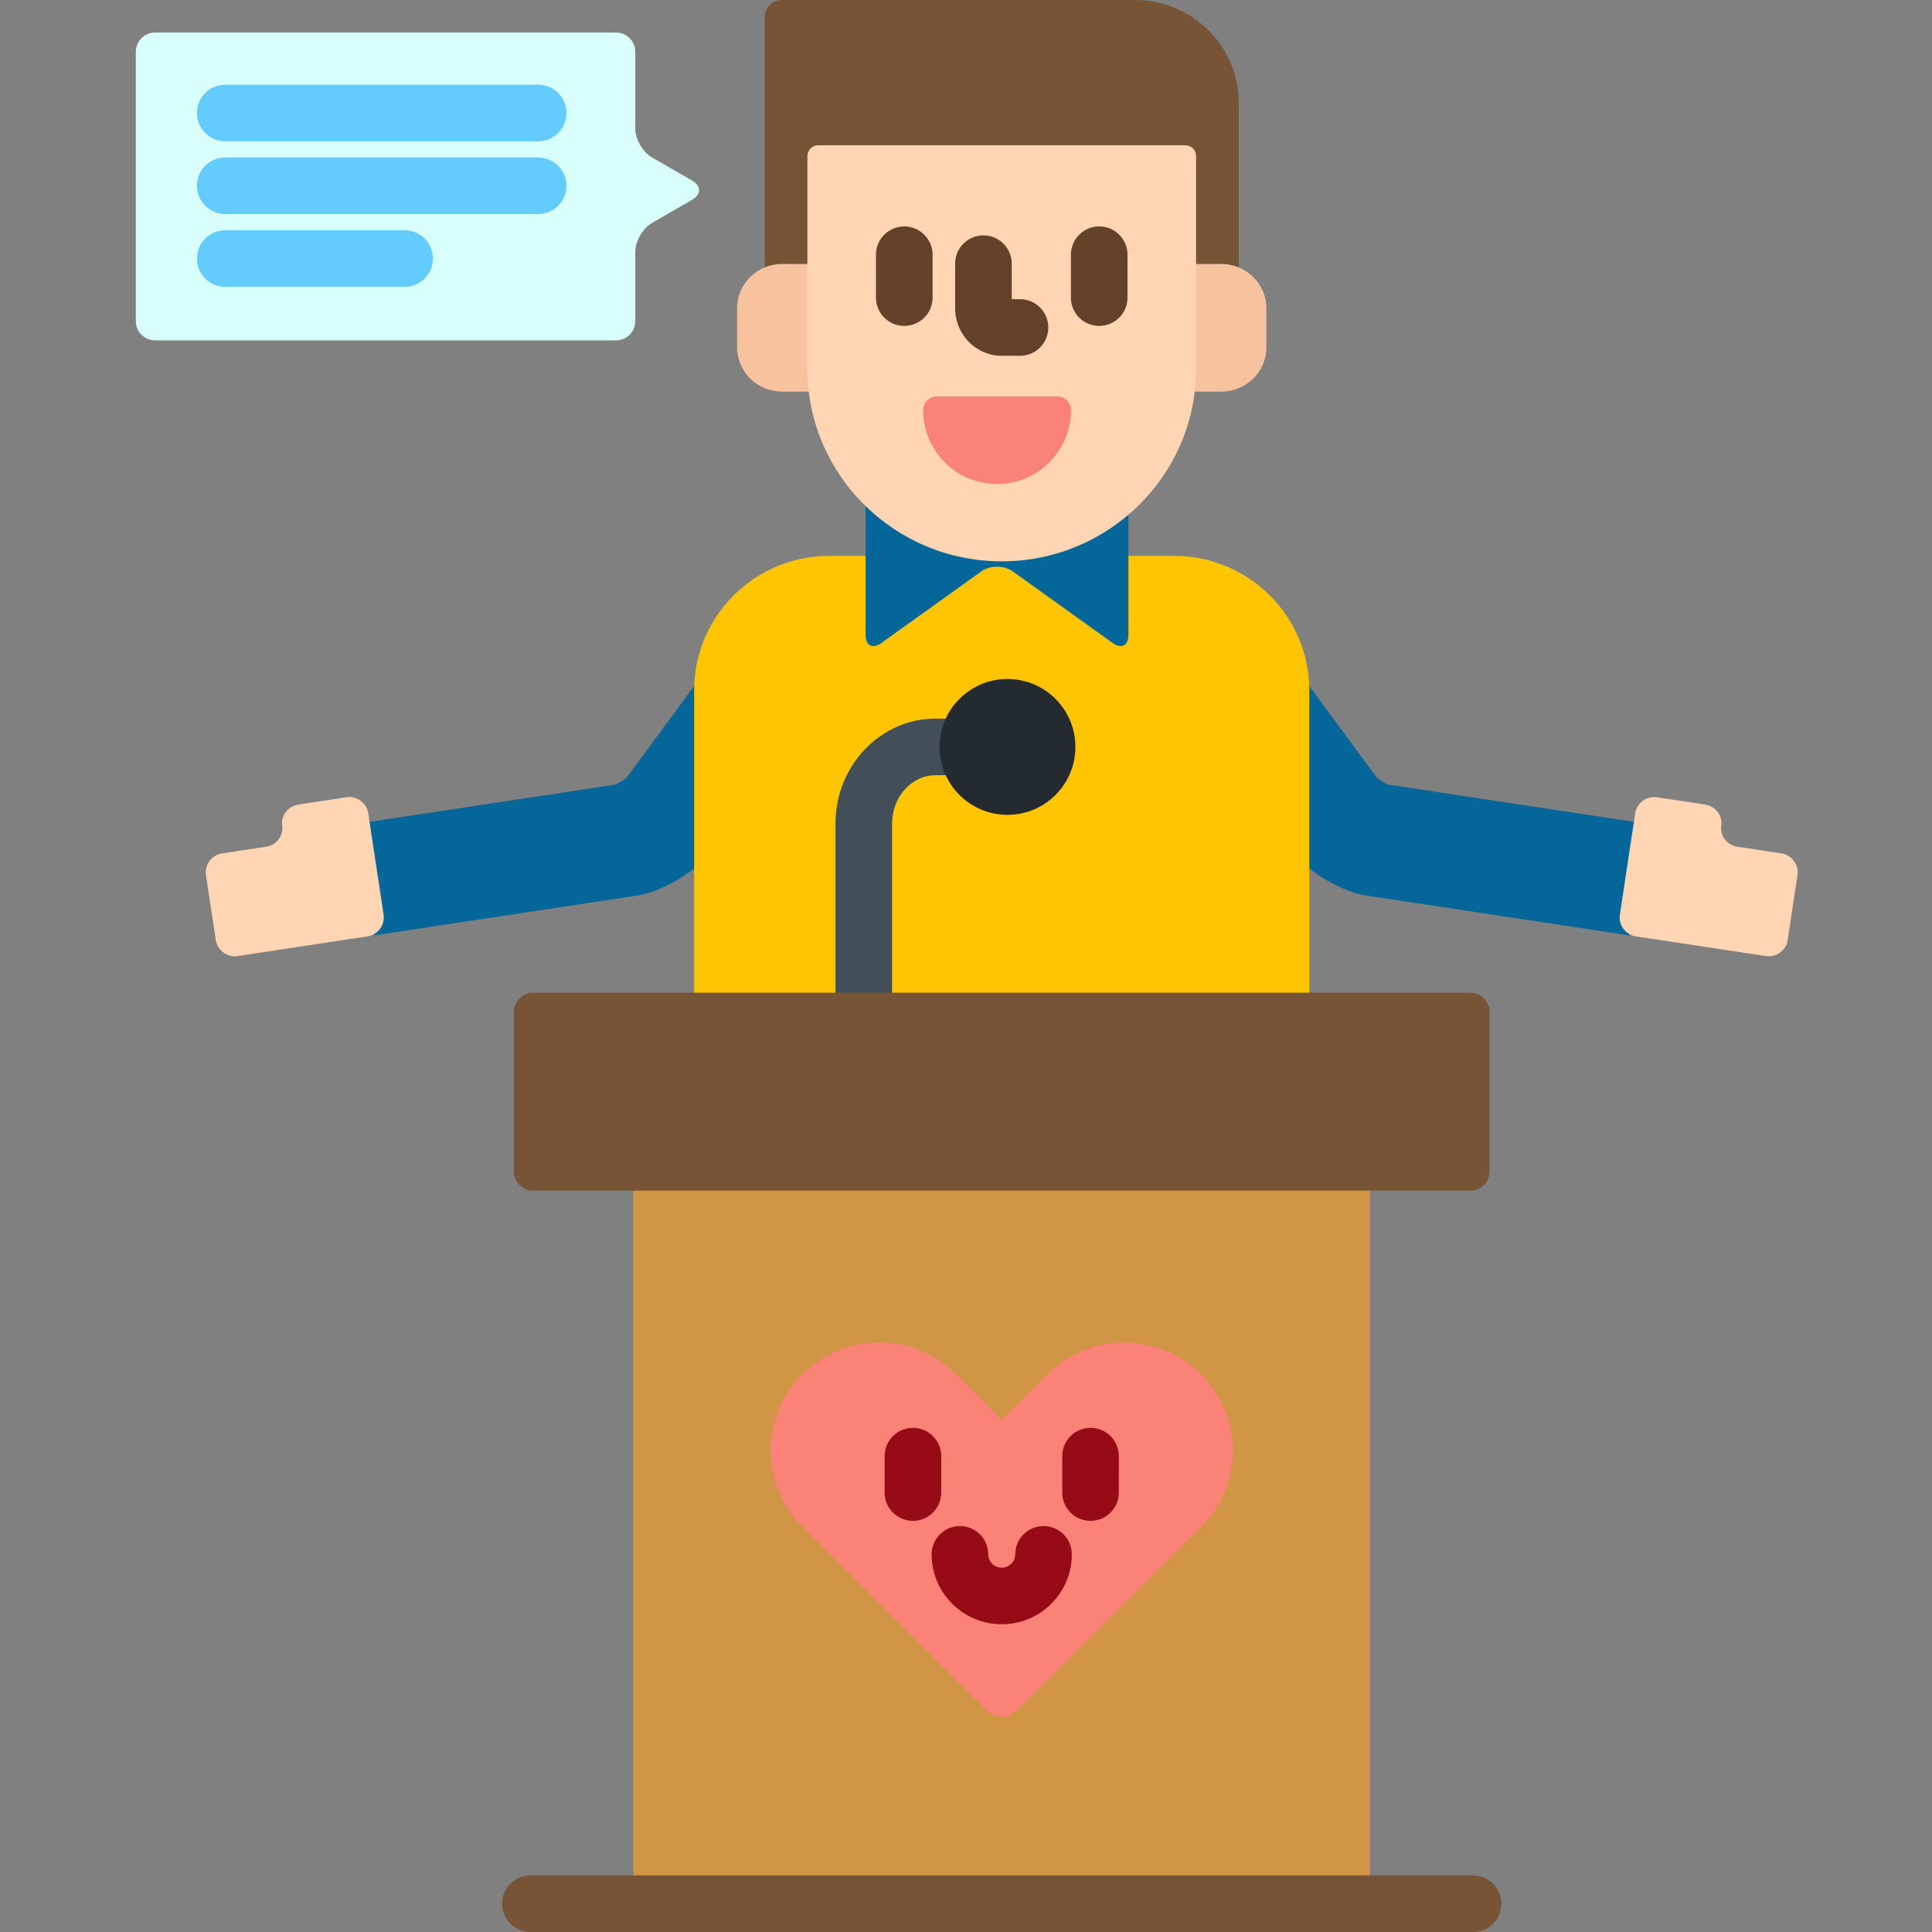 <svg height="512pt" viewBox="-36 0 512 512" width="512pt" xmlns="http://www.w3.org/2000/svg"><rect x="-36" y="0" width="512" height="512" fill="#808080" stroke="none"/><path d="m331.895 207.93c-.871-.293-2.598-1.426-3.215-2.109l-18.816-25.527c.066.871.113 1.75.113 2.641v46.426c4.445 3.699 9.965 6.637 15.059 7.812l70.734 10.715 4.488-29.602zm0 0" fill="#046699"/><path d="m424.438 224.391c-2.762-.418-4.691-2.934-4.289-5.586.402-2.656-1.527-5.172-4.289-5.59l-12.734-1.93c-2.762-.418-5.359 1.496-5.777 4.258l-4.066 26.832c-.418 2.758 1.496 5.359 4.258 5.777l34.43 5.215c2.758.418 5.359-1.5 5.777-4.258l2.605-17.176c.418-2.762-1.5-5.359-4.258-5.777zm0 0" fill="#ffd5b3"/><path d="m148.961 182.93c0-.891.047-1.766.109-2.641l-18.812 25.527c-.617.688-2.344 1.82-3.215 2.113l-68.363 10.355 4.484 29.602 70.738-10.715c5.094-1.18 10.613-4.113 15.059-7.812zm0 0" fill="#046699"/><path d="m34.5 224.391c2.762-.418 4.691-2.934 4.289-5.586-.402-2.656 1.527-5.172 4.285-5.59l12.738-1.93c2.762-.418 5.363 1.496 5.781 4.258l4.066 26.832c.418 2.758-1.5 5.359-4.262 5.777l-34.426 5.215c-2.762.418-5.363-1.5-5.781-4.258l-2.602-17.176c-.418-2.762 1.496-5.359 4.258-5.777zm0 0" fill="#ffd5b3"/><path d="m310.977 264.066v-81.137c0-19.633-16.043-35.609-35.762-35.609h-13.176v20.984c0 .574-.102 1.914-1.059 1.914-.41 0-.938-.215-1.484-.605l-26.566-19.023c-1.266-.906-2.938-1.406-4.707-1.406-1.773 0-3.445.5-4.711 1.406l-26.566 19.02c-.543.395-1.07.609-1.48.609-.957 0-1.062-1.34-1.062-1.914v-20.984h-10.676c-19.723 0-35.766 15.977-35.766 35.609v81.137zm0 0" fill="#ffc502"/><path d="m229.469 147.762c-14.102 0-26.863-5.758-36.031-15.016-.012.141-.035.281-.035.414v35.145c0 2.793 1.859 3.746 4.129 2.121l26.562-19.023c2.27-1.629 5.984-1.629 8.254 0l26.566 19.023c2.27 1.625 4.125.672 4.125-2.121v-33.23c-8.93 7.883-20.691 12.688-33.57 12.688zm0 0" fill="#046699"/><path d="m264.742 0h-93.504c-2.535 0-4.59 2.035-4.59 4.547v67.422c1.398-.645 2.945-1.012 4.586-1.012h7.734v-29.629c0-1.008.832-1.824 1.855-1.824h97.289c1.023 0 1.855.816 1.855 1.824v29.629h7.734c1.641 0 3.188.371 4.586 1.016v-44.703c0-15.035-12.355-27.27-27.547-27.27zm0 0" fill="#775436"/><path d="m178.969 97.773v-27.816h-7.734c-6.574 0-11.906 5.277-11.906 11.785v10.25c0 6.512 5.332 11.789 11.906 11.789h8.113c-.242-1.973-.379-3.973-.379-6.008zm0 0" fill="#f7c39f"/><path d="m287.703 69.957h-7.73v27.816c0 2.035-.141 4.035-.379 6.008h8.109c6.578 0 11.906-5.277 11.906-11.789v-10.25c0-6.508-5.328-11.785-11.906-11.785zm0 0" fill="#f7c39f"/><path d="m229.469 148.762c-28.395 0-51.5-22.875-51.5-50.988v-56.445c0-1.562 1.277-2.824 2.855-2.824h97.289c1.578 0 2.859 1.266 2.859 2.824v56.445c0 28.113-23.105 50.988-51.504 50.988zm0 0" fill="#ffd5b3"/><g fill="#634229"><path d="m234.312 94.289h-4.844c-6.809 0-12.348-5.641-12.348-12.574v-11.836c0-4.145 3.359-7.5 7.5-7.5 4.145 0 7.5 3.355 7.5 7.5v9.41h2.191c4.141 0 7.5 3.359 7.5 7.5 0 4.145-3.355 7.5-7.5 7.5zm0 0"/><path d="m203.641 86.371c-4.145 0-7.5-3.355-7.5-7.5v-11.367c0-4.145 3.355-7.5 7.5-7.5 4.141 0 7.5 3.355 7.5 7.5v11.367c0 4.145-3.359 7.5-7.5 7.5zm0 0"/><path d="m255.301 86.371c-4.145 0-7.5-3.355-7.5-7.5v-11.367c0-4.145 3.355-7.5 7.5-7.5 4.141 0 7.5 3.355 7.5 7.5v11.367c0 4.145-3.359 7.5-7.5 7.5zm0 0"/></g><path d="m228.223 128.273c-10.805 0-19.59-8.785-19.59-19.586 0-2.004 1.621-3.625 3.625-3.625h31.926c2.004 0 3.629 1.621 3.629 3.625 0 10.801-8.789 19.586-19.59 19.586zm0 0" fill="#fb8276"/><path d="m131.871 314.535h195.195v183.465h-195.195zm0 0" fill="#d19546"/><path d="m200.414 264.066v-45.824c0-7.059 5.18-12.801 11.539-12.801h3.809c-1.121-2.266-1.77-4.805-1.77-7.5 0-2.695.648-5.234 1.77-7.5h-3.809c-14.633 0-26.539 12.473-26.539 27.801v45.824zm0 0" fill="#424f59"/><path d="m248.992 197.941c0 9.941-8.059 18-18 18-9.941 0-18-8.059-18-18s8.059-18 18-18c9.941 0 18 8.059 18 18zm0 0" fill="#242b30"/><path d="m358.734 310.461c0 2.793-2.285 5.074-5.078 5.074h-248.375c-2.793 0-5.078-2.281-5.078-5.074v-42.32c0-2.789 2.285-5.074 5.078-5.074h248.375c2.793 0 5.078 2.285 5.078 5.074zm0 0" fill="#775436"/><path d="m354.371 512h-249.805c-4.141 0-7.5-3.355-7.5-7.5s3.359-7.5 7.5-7.5h249.805c4.141 0 7.5 3.355 7.5 7.5s-3.355 7.5-7.5 7.5zm0 0" fill="#775436"/><path d="m147.438 52.941c2.418-1.395 2.418-3.68 0-5.074l-10.684-6.168c-2.418-1.395-4.395-4.82-4.395-7.609v-20.387c0-2.793-2.285-5.074-5.078-5.074h-122.203c-2.793 0-5.078 2.281-5.078 5.074v71.426c0 2.793 2.285 5.074 5.078 5.074h122.203c2.793 0 5.078-2.281 5.078-5.074v-18.41c0-2.789 1.98-6.215 4.395-7.613zm0 0" fill="#d9fffd"/><path d="m106.613 37.445h-82.922c-4.141 0-7.5-3.355-7.5-7.5 0-4.145 3.359-7.5 7.5-7.5h82.922c4.141 0 7.5 3.355 7.5 7.5 0 4.145-3.359 7.5-7.5 7.5zm0 0" fill="#64cbff"/><path d="m106.613 56.73h-82.922c-4.141 0-7.5-3.355-7.5-7.5 0-4.141 3.359-7.5 7.5-7.5h82.922c4.141 0 7.5 3.359 7.5 7.5 0 4.145-3.359 7.5-7.5 7.5zm0 0" fill="#64cbff"/><path d="m71.23 76.02h-47.539c-4.141 0-7.5-3.359-7.5-7.5 0-4.145 3.359-7.5 7.5-7.5h47.539c4.145 0 7.5 3.355 7.5 7.5 0 4.141-3.355 7.5-7.5 7.5zm0 0" fill="#64cbff"/><path d="m229.469 454.891c-1.484 0-2.973-.566-4.109-1.695l-48.695-48.496c-11.219-11.172-11.219-29.348 0-40.52 5.434-5.41 12.656-8.391 20.344-8.391 7.68 0 14.906 2.98 20.34 8.391l12.121 12.074 12.125-12.074c5.434-5.41 12.656-8.391 20.34-8.391s14.91 2.98 20.344 8.391c11.219 11.172 11.219 29.348 0 40.52l-48.699 48.496c-1.137 1.129-2.625 1.695-4.109 1.695zm0 0" fill="#fb8276"/><path d="m205.934 403.043c-4.141 0-7.5-3.355-7.5-7.5v-9.645c0-4.145 3.359-7.5 7.5-7.5s7.5 3.355 7.5 7.5v9.645c0 4.145-3.355 7.5-7.5 7.5zm0 0" fill="#960b15"/><path d="m253.004 403.043c-4.145 0-7.5-3.355-7.5-7.5v-9.645c0-4.145 3.355-7.5 7.5-7.5 4.141 0 7.5 3.355 7.5 7.5v9.645c0 4.145-3.359 7.5-7.5 7.5zm0 0" fill="#960b15"/><path d="m229.469 430.449c-10.242 0-18.574-8.312-18.574-18.527 0-4.145 3.359-7.5 7.5-7.5 4.145 0 7.5 3.355 7.5 7.5 0 1.945 1.605 3.527 3.574 3.527 1.973 0 3.574-1.582 3.574-3.527 0-4.145 3.359-7.5 7.5-7.5 4.145 0 7.5 3.355 7.5 7.5 0 10.215-8.332 18.527-18.574 18.527zm0 0" fill="#960b15"/></svg>